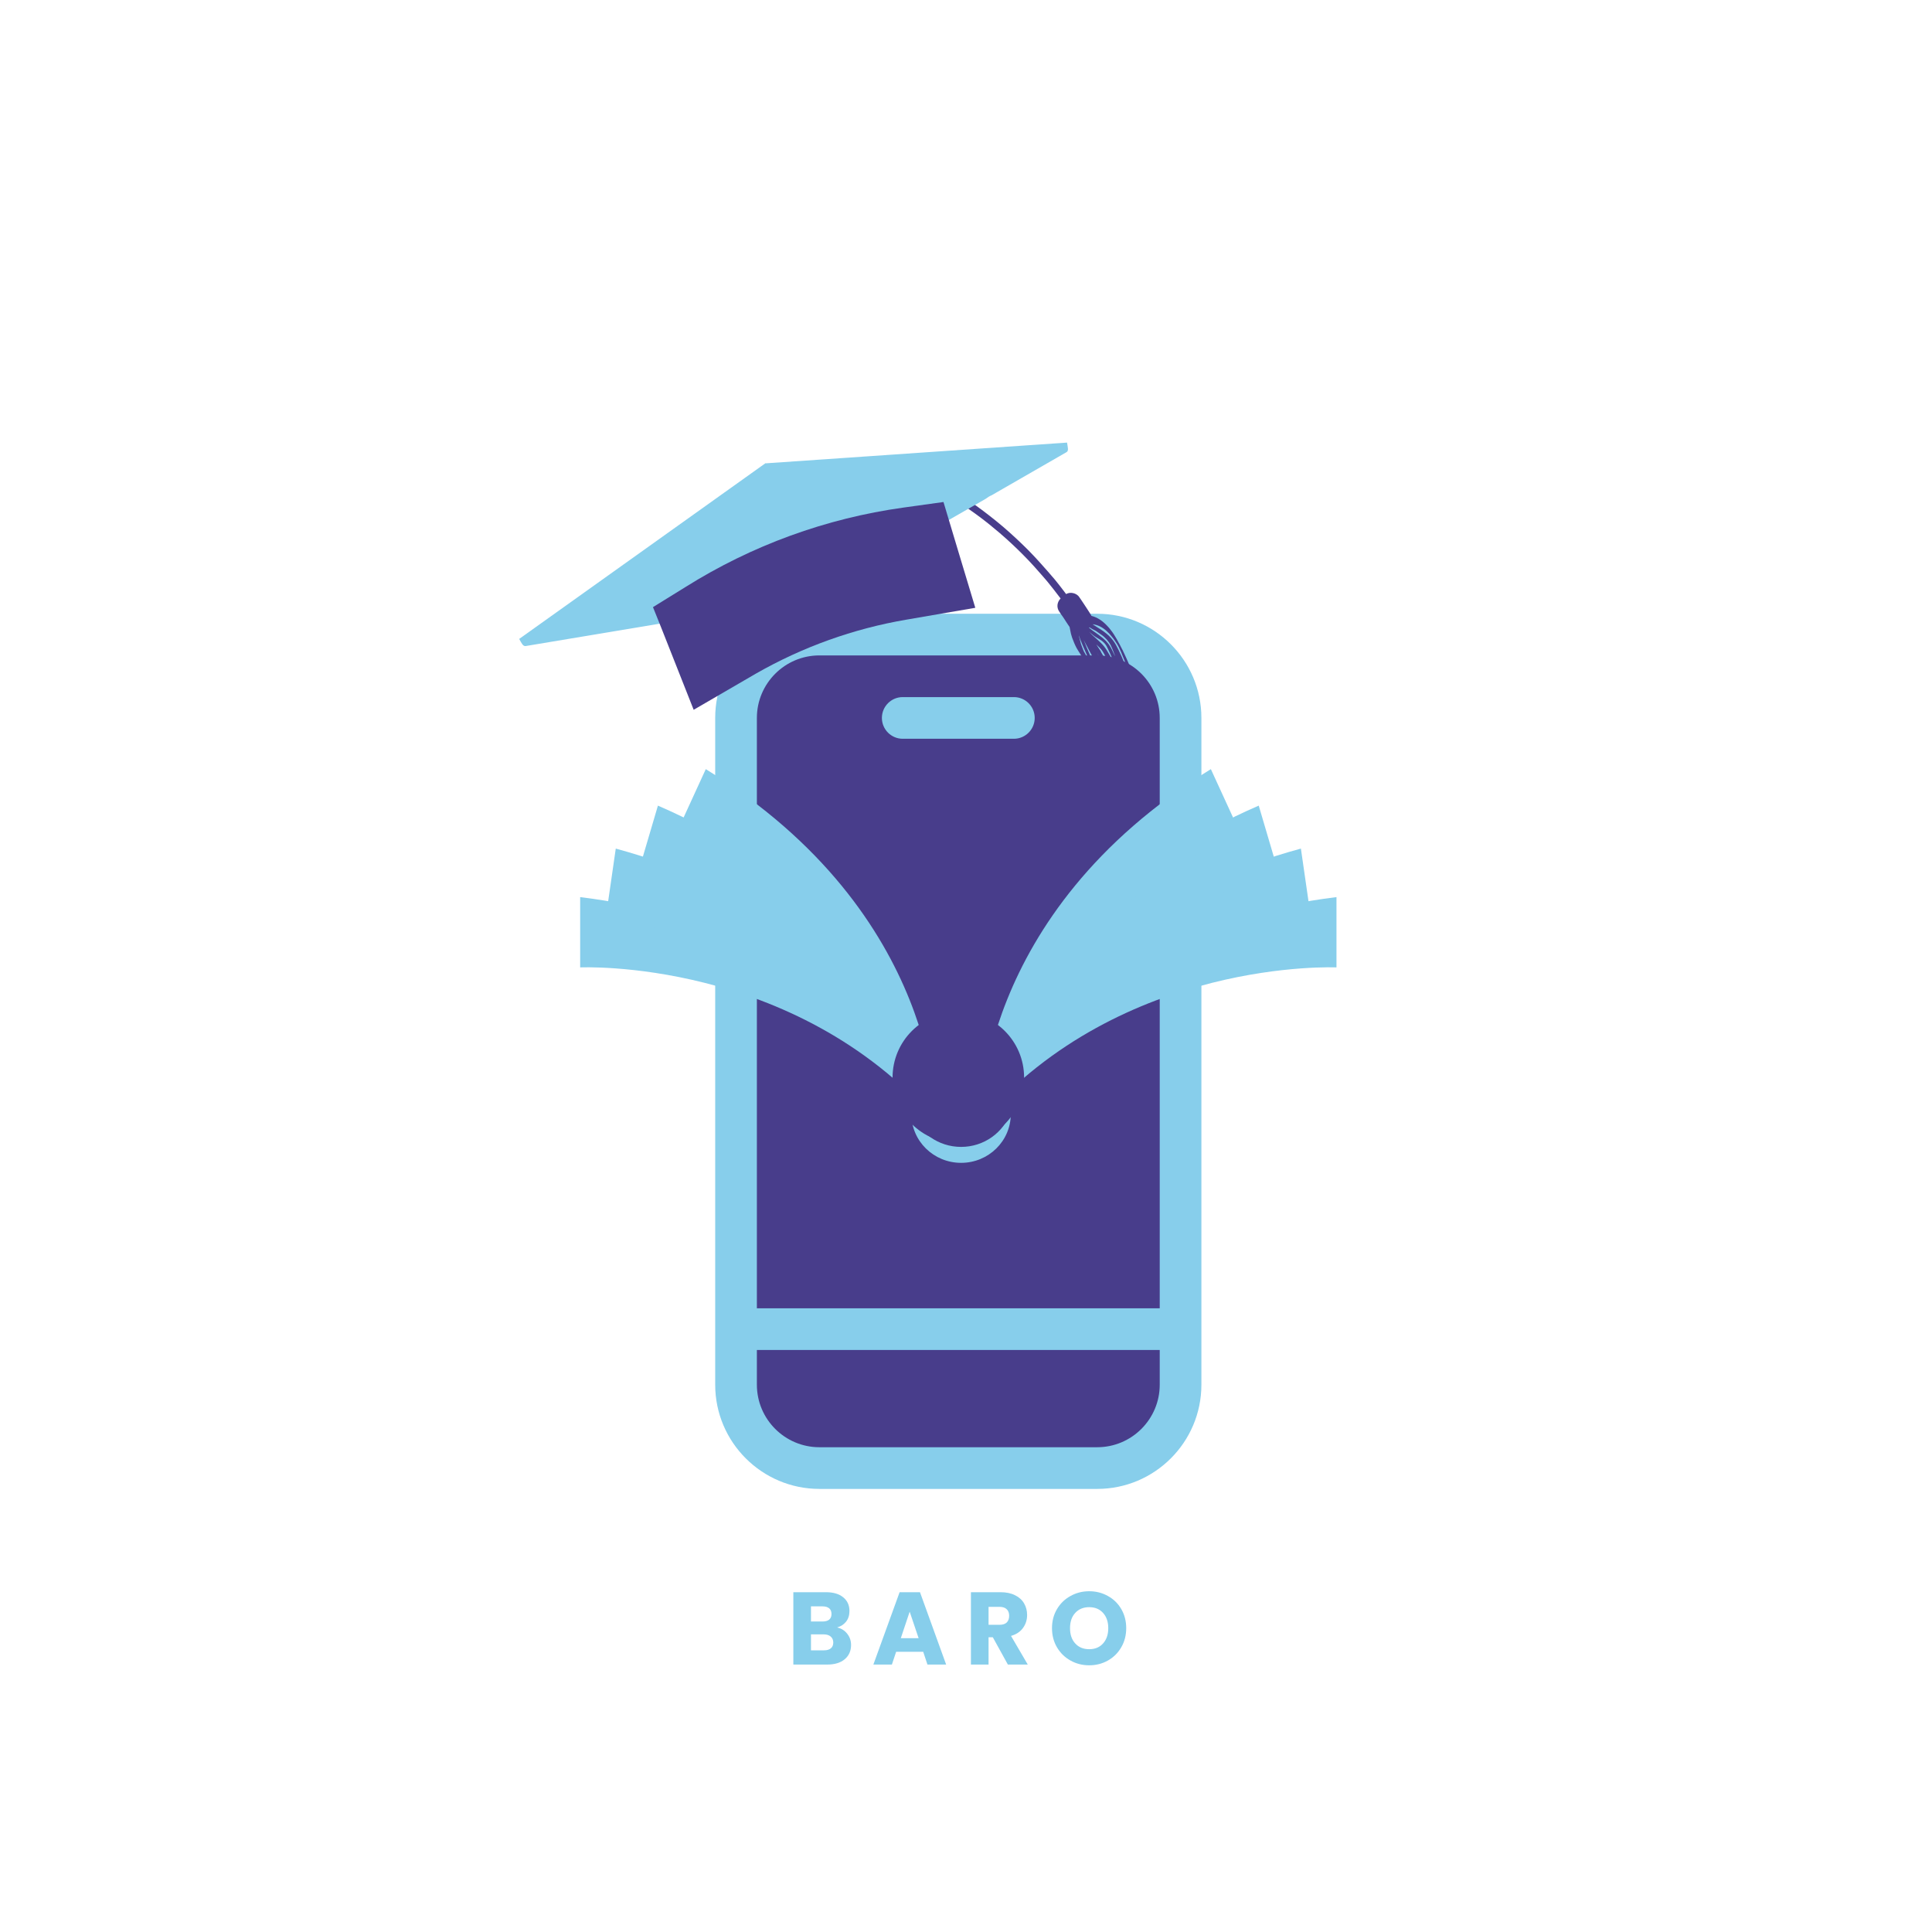 <svg xmlns="http://www.w3.org/2000/svg" xmlns:xlink="http://www.w3.org/1999/xlink" width="500" zoomAndPan="magnify" viewBox="0 0 375 375" height="500" preserveAspectRatio="xMidYMid meet" version="1.0"><defs><g/><clipPath id="c2da6721d8"><path d="M 144.91 125.387 L 227.113 125.387 L 227.113 281.449 L 144.91 281.449 Z M 144.91 125.387 " clip-rule="nonzero"/></clipPath><clipPath id="2f8d5e8a92"><path d="M 138.82 119.035 L 233.32 119.035 L 233.32 289 L 138.82 289 Z M 138.82 119.035 " clip-rule="nonzero"/></clipPath><clipPath id="a8e62f2c04"><path d="M 179 92 L 221.348 92 L 221.348 138 L 179 138 Z M 179 92 " clip-rule="nonzero"/></clipPath><clipPath id="665de7d975"><path d="M 100.598 85.906 L 208 85.906 L 208 126 L 100.598 126 Z M 100.598 85.906 " clip-rule="nonzero"/></clipPath><clipPath id="ed8b5d74e0"><path d="M 190.105 174.055 L 259.41 174.055 L 259.41 217.754 L 190.105 217.754 Z M 190.105 174.055 " clip-rule="nonzero"/></clipPath><clipPath id="0b831311c3"><path d="M 190 149.293 L 241 149.293 L 241 218 L 190 218 Z M 190 149.293 " clip-rule="nonzero"/></clipPath><clipPath id="9988f5ab36"><path d="M 112.535 174 L 182 174 L 182 218 L 112.535 218 Z M 112.535 174 " clip-rule="nonzero"/></clipPath><clipPath id="1cc12b3446"><path d="M 131 149.293 L 182 149.293 L 182 218 L 131 218 Z M 131 149.293 " clip-rule="nonzero"/></clipPath><clipPath id="e285f03db6"><path d="M 176.703 215.715 L 196.223 215.715 L 196.223 225.707 L 176.703 225.707 Z M 176.703 215.715 " clip-rule="nonzero"/></clipPath><clipPath id="b01c54efcb"><path d="M 173.246 196.379 L 198.777 196.379 L 198.777 221.91 L 173.246 221.91 Z M 173.246 196.379 " clip-rule="nonzero"/></clipPath><clipPath id="360e8edbb4"><path d="M 186.012 196.379 C 178.961 196.379 173.246 202.094 173.246 209.145 C 173.246 216.195 178.961 221.91 186.012 221.91 C 193.062 221.91 198.777 216.195 198.777 209.145 C 198.777 202.094 193.062 196.379 186.012 196.379 Z M 186.012 196.379 " clip-rule="nonzero"/></clipPath></defs><g clip-path="url(#c2da6721d8)"><path fill="#483d8b" d="M 144.91 125.387 L 227.113 125.387 L 227.113 281.449 L 144.91 281.449 Z M 144.91 125.387 " fill-opacity="1" fill-rule="nonzero"/></g><g clip-path="url(#2f8d5e8a92)"><path fill="#87ceeb" d="M 225.102 253.941 L 146.91 253.941 L 146.91 139.348 C 146.91 132.66 152.352 127.215 159.043 127.215 L 212.969 127.215 C 219.66 127.215 225.102 132.66 225.102 139.348 Z M 225.102 268.773 C 225.102 275.465 219.66 280.906 212.969 280.906 L 159.043 280.906 C 152.352 280.906 146.91 275.465 146.91 268.773 L 146.91 262.031 L 225.102 262.031 Z M 212.969 119.129 L 159.043 119.129 C 147.891 119.129 138.82 128.199 138.82 139.348 L 138.82 268.773 C 138.82 279.922 147.891 288.996 159.043 288.996 L 212.969 288.996 C 224.121 288.996 233.191 279.922 233.191 268.773 L 233.191 139.348 C 233.191 128.199 224.121 119.129 212.969 119.129 " fill-opacity="1" fill-rule="nonzero"/></g><path fill="#87ceeb" d="M 196.793 135.305 L 175.223 135.305 C 172.988 135.305 171.176 137.113 171.176 139.348 C 171.176 141.582 172.988 143.395 175.223 143.395 L 196.793 143.395 C 199.027 143.395 200.836 141.582 200.836 139.348 C 200.836 137.113 199.027 135.305 196.793 135.305 " fill-opacity="1" fill-rule="nonzero"/><g clip-path="url(#a8e62f2c04)"><path fill="#483d8b" d="M 179.496 93.625 C 179.602 93.18 179.703 92.707 179.887 92.316 L 179.887 92.34 C 179.887 92.34 180.383 92.602 181.246 93.047 C 181.352 93.102 181.484 93.152 181.586 93.23 C 181.719 93.309 181.824 93.363 181.953 93.441 C 182.215 93.598 182.504 93.727 182.789 93.91 C 182.949 93.988 183.105 94.066 183.262 94.172 C 183.418 94.277 183.574 94.355 183.73 94.461 C 184.07 94.645 184.414 94.852 184.777 95.062 C 186.215 95.949 187.863 96.996 189.566 98.227 C 191.266 99.457 193.043 100.84 194.742 102.281 C 196.441 103.746 198.066 105.262 199.555 106.754 C 201.02 108.242 202.328 109.707 203.426 110.965 C 203.688 111.277 203.949 111.59 204.211 111.879 C 204.34 112.035 204.445 112.168 204.578 112.297 C 204.68 112.43 204.812 112.586 204.918 112.715 C 205.336 113.238 205.727 113.711 206.016 114.102 C 206.305 114.492 206.539 114.809 206.695 114.992 C 206.852 115.199 206.93 115.305 206.93 115.305 C 207.348 115.07 207.82 115.016 208.289 115.121 C 208.527 115.176 208.734 115.254 208.945 115.383 C 209.152 115.516 209.336 115.672 209.469 115.879 C 209.469 115.879 209.625 116.09 209.832 116.402 C 209.938 116.559 210.07 116.742 210.199 116.953 C 210.277 117.059 210.332 117.16 210.41 117.266 C 210.488 117.371 210.539 117.477 210.617 117.582 C 210.906 118.023 211.195 118.441 211.402 118.785 C 211.613 119.125 211.742 119.332 211.742 119.332 C 211.797 119.41 211.82 119.488 211.848 119.543 C 213.023 119.828 214.07 120.562 214.961 121.531 C 215.195 121.766 215.406 122.027 215.613 122.312 C 215.824 122.574 216.031 122.863 216.215 123.152 C 216.398 123.438 216.582 123.754 216.766 124.066 C 216.844 124.223 216.949 124.379 217.027 124.539 C 217.105 124.695 217.184 124.852 217.289 125.008 C 217.445 125.32 217.629 125.66 217.785 125.977 L 217.914 126.211 L 218.02 126.445 C 218.098 126.602 218.176 126.785 218.254 126.945 C 218.414 127.285 218.543 127.598 218.699 127.91 C 218.832 128.227 218.988 128.566 219.117 128.879 C 219.25 129.191 219.406 129.508 219.535 129.793 C 219.668 130.082 219.797 130.395 219.957 130.656 C 220.113 130.918 220.242 131.207 220.375 131.469 C 220.531 131.73 220.66 131.965 220.82 132.199 C 221.238 132.828 221.289 133.273 221.105 133.402 C 220.922 133.535 220.559 133.324 220.137 132.699 C 220.008 132.516 219.879 132.277 219.773 131.992 C 219.641 131.703 219.512 131.414 219.355 131.074 C 219.223 130.734 219.066 130.371 218.934 129.977 C 218.777 129.609 218.648 129.219 218.492 128.828 C 218.414 128.617 218.332 128.434 218.281 128.25 C 218.203 128.066 218.125 127.859 218.047 127.676 C 217.891 127.309 217.758 126.945 217.602 126.578 C 217.312 125.898 217.027 125.32 216.789 124.957 C 216.633 124.719 216.477 124.484 216.32 124.25 C 216.164 124.016 216.008 123.805 215.824 123.598 C 215.508 123.176 215.145 122.785 214.75 122.445 C 213.992 121.766 213.129 121.293 212.059 121.164 C 212.762 121.633 213.496 122.051 214.203 122.551 C 214.543 122.812 214.883 123.074 215.195 123.359 C 215.508 123.648 215.797 123.988 216.059 124.328 C 216.398 124.773 216.766 125.426 217.129 126.184 C 217.312 126.551 217.496 126.945 217.68 127.363 C 217.758 127.57 217.863 127.781 217.941 127.988 C 217.992 128.094 218.02 128.199 218.074 128.305 C 218.125 128.406 218.152 128.512 218.203 128.617 C 218.359 129.035 218.543 129.453 218.699 129.871 C 218.754 129.977 218.777 130.082 218.832 130.188 C 218.855 130.293 218.91 130.395 218.934 130.5 C 219.016 130.711 219.094 130.895 219.172 131.102 C 219.25 131.285 219.328 131.469 219.379 131.652 C 219.457 131.836 219.535 131.992 219.59 132.176 C 219.719 132.516 219.852 132.801 219.98 133.062 C 220.609 134.32 219.434 133.875 219.039 133.062 C 218.988 132.984 218.832 132.723 218.648 132.461 C 218.492 132.199 218.309 131.965 218.254 131.887 C 218.281 132.043 218.332 132.199 218.359 132.355 C 218.438 132.801 217.969 132.539 217.73 132.254 C 217.891 132.617 218.074 133.012 218.254 133.352 C 218.438 133.719 218.676 134.059 218.91 134.398 C 219.277 134.895 219.25 135.262 219.094 135.363 C 218.91 135.496 218.57 135.363 218.203 134.895 C 218.152 134.816 218.074 134.711 218.02 134.605 C 217.941 134.5 217.891 134.398 217.812 134.293 C 217.68 134.059 217.523 133.82 217.391 133.559 C 217.312 133.43 217.262 133.301 217.184 133.141 C 217.156 133.062 217.105 133.012 217.078 132.934 C 217.051 132.855 217 132.801 216.973 132.723 C 216.816 132.438 216.688 132.148 216.555 131.836 C 216.293 131.234 215.98 130.656 215.746 130.082 C 215.508 129.531 215.273 129.035 215.117 128.645 C 215.012 128.383 214.906 128.121 214.777 127.859 C 214.672 127.598 214.543 127.363 214.41 127.102 C 214.148 126.602 213.863 126.133 213.441 125.715 C 213.234 125.504 213.023 125.297 212.789 125.086 C 213 125.398 213.207 125.715 213.418 126.055 L 213.574 126.289 C 213.625 126.367 213.68 126.445 213.703 126.551 C 213.809 126.707 213.887 126.891 213.992 127.047 C 214.203 127.441 214.488 127.988 214.777 128.617 C 214.934 128.93 215.09 129.27 215.246 129.609 C 215.406 129.949 215.562 130.316 215.719 130.656 C 216.059 131.363 216.371 132.07 216.688 132.672 C 216.844 132.984 217 133.273 217.129 133.535 C 217.262 133.797 217.418 134.004 217.551 134.188 C 217.68 134.371 217.758 134.527 217.758 134.633 C 217.785 134.762 217.758 134.844 217.68 134.867 C 217.574 134.945 217.312 134.844 217.051 134.5 C 216.895 134.266 216.711 134.004 216.527 133.691 C 216.449 133.535 216.348 133.379 216.27 133.219 C 216.164 133.062 216.086 132.879 215.98 132.699 C 215.797 132.332 215.586 131.965 215.406 131.574 C 215.195 131.18 215.012 130.789 214.805 130.395 C 214.621 130.004 214.41 129.586 214.203 129.191 C 214.098 129.008 214.02 128.801 213.914 128.617 C 213.863 128.512 213.809 128.434 213.781 128.328 C 213.73 128.227 213.68 128.148 213.652 128.066 C 213.469 127.703 213.285 127.363 213.129 127.047 C 213.051 126.891 212.973 126.734 212.895 126.602 C 212.816 126.473 212.738 126.344 212.684 126.211 C 212.762 126.367 212.84 126.5 212.922 126.656 C 213.051 126.891 213.18 127.18 213.34 127.492 C 213.496 127.805 213.652 128.148 213.809 128.512 C 214.125 129.246 214.488 130.031 214.855 130.84 C 214.934 131.051 215.039 131.234 215.117 131.441 C 215.168 131.547 215.223 131.625 215.246 131.73 C 215.301 131.836 215.328 131.914 215.379 132.016 C 215.562 132.41 215.746 132.777 215.926 133.117 C 216.031 133.301 216.109 133.457 216.215 133.613 C 216.293 133.77 216.398 133.926 216.477 134.059 C 216.66 134.344 216.844 134.605 217.027 134.789 C 217.367 135.156 217.418 135.652 217.312 135.941 C 217.211 136.227 216.895 136.305 216.449 135.809 C 216.059 135.363 215.641 134.738 215.246 134.059 C 215.066 133.719 214.855 133.352 214.645 132.957 C 214.543 132.777 214.465 132.566 214.359 132.383 C 214.305 132.277 214.254 132.199 214.227 132.098 C 214.176 131.992 214.125 131.914 214.07 131.809 C 213.887 131.414 213.68 131.023 213.523 130.633 C 213.34 130.238 213.156 129.871 213 129.508 C 212.922 129.324 212.84 129.141 212.762 128.984 C 212.684 128.801 212.605 128.645 212.527 128.488 C 212.371 128.172 212.215 127.859 212.109 127.598 C 212.031 127.441 211.977 127.309 211.898 127.152 C 211.82 127.023 211.742 126.863 211.664 126.734 C 211.508 126.445 211.375 126.16 211.219 125.898 C 211.09 125.609 210.934 125.348 210.777 125.059 C 210.617 124.773 210.488 124.484 210.355 124.223 C 211.035 126.082 212.082 128.328 213.18 130.527 C 213.441 131.074 213.73 131.625 214.02 132.176 C 214.281 132.723 214.566 133.246 214.855 133.77 C 215.117 134.293 215.379 134.789 215.668 135.262 C 215.797 135.496 215.93 135.73 216.059 135.965 C 216.188 136.203 216.32 136.41 216.449 136.621 C 216.789 137.195 216.215 136.934 216.008 136.594 C 215.797 136.227 215.586 135.887 215.379 135.523 C 215.168 135.156 214.961 134.789 214.75 134.422 C 214.934 134.867 215.066 135.207 215.195 135.523 C 215.273 135.68 215.328 135.836 215.406 136.02 C 215.484 136.203 215.586 136.387 215.719 136.594 C 216.555 138.031 215.223 137.25 214.75 136.465 C 214.699 136.359 214.621 136.254 214.566 136.148 C 214.543 136.098 214.516 136.047 214.488 135.992 C 214.465 135.941 214.438 135.887 214.383 135.809 C 214.254 135.574 214.125 135.312 214.02 135.051 C 213.887 134.789 213.781 134.527 213.652 134.242 C 213.523 133.953 213.391 133.691 213.262 133.402 C 213.207 133.273 213.129 133.117 213.078 132.984 C 213.051 132.906 213.023 132.855 212.973 132.777 C 212.945 132.699 212.922 132.645 212.867 132.566 C 212.738 132.277 212.605 132.016 212.5 131.754 C 212.449 131.625 212.371 131.496 212.32 131.363 C 212.266 131.234 212.215 131.102 212.137 130.996 C 212.031 130.762 211.898 130.527 211.797 130.316 C 211.402 129.508 210.879 128.746 210.41 128.016 C 210.148 127.648 209.887 127.285 209.652 126.891 L 209.285 126.316 C 209.18 126.133 209.051 125.922 208.945 125.742 C 208.867 125.582 208.789 125.426 208.711 125.27 C 208.684 125.191 208.629 125.113 208.605 125.035 L 208.5 124.797 C 208.371 124.484 208.238 124.145 208.109 123.805 C 208.055 123.648 208.004 123.465 207.949 123.281 C 207.898 123.098 207.848 122.941 207.82 122.758 C 207.742 122.418 207.664 122.051 207.609 121.711 C 207.609 121.711 207.508 121.531 207.297 121.242 C 207.113 120.953 206.852 120.59 206.617 120.195 C 206.484 120.012 206.355 119.828 206.25 119.645 C 206.121 119.465 206.016 119.305 205.91 119.176 C 205.727 118.887 205.598 118.703 205.598 118.703 C 205.465 118.496 205.363 118.312 205.309 118.078 C 205.258 117.867 205.23 117.633 205.258 117.398 C 205.309 116.953 205.52 116.508 205.859 116.168 C 205.859 116.168 205.781 116.062 205.625 115.855 C 205.465 115.645 205.23 115.355 204.941 114.965 C 204.656 114.574 204.289 114.129 203.871 113.605 C 203.766 113.473 203.66 113.344 203.559 113.211 C 203.453 113.082 203.32 112.926 203.219 112.793 C 202.98 112.508 202.719 112.219 202.457 111.906 C 201.387 110.676 200.129 109.238 198.691 107.797 C 197.254 106.336 195.66 104.844 194.012 103.43 C 193.594 103.09 193.172 102.727 192.754 102.387 C 192.547 102.203 192.336 102.043 192.129 101.863 C 191.918 101.68 191.711 101.523 191.5 101.363 C 191.082 101.023 190.664 100.711 190.246 100.398 C 189.824 100.082 189.406 99.77 188.988 99.48 C 187.316 98.277 185.719 97.23 184.332 96.371 C 183.992 96.16 183.652 95.949 183.312 95.77 C 183.156 95.664 183 95.586 182.844 95.48 C 182.766 95.43 182.688 95.402 182.609 95.348 C 182.527 95.297 182.449 95.27 182.398 95.219 C 181.824 94.906 181.301 94.617 180.883 94.383 C 179.992 93.883 179.496 93.625 179.496 93.625 Z M 209.414 123.309 C 209.469 123.594 209.52 123.883 209.598 124.172 C 209.676 124.457 209.754 124.746 209.832 125.035 C 209.938 125.32 210.043 125.582 210.148 125.871 L 210.227 126.082 C 210.254 126.16 210.277 126.211 210.305 126.289 C 210.355 126.422 210.434 126.551 210.516 126.684 C 210.672 126.969 210.828 127.258 211.012 127.547 C 211.195 127.832 211.352 128.094 211.559 128.383 C 211.457 128.172 211.352 127.965 211.273 127.754 L 211.117 127.441 L 210.957 127.125 C 210.777 126.707 210.594 126.289 210.41 125.871 C 210.227 125.453 210.043 125.035 209.887 124.617 L 209.754 124.301 L 209.625 123.988 C 209.574 123.727 209.492 123.516 209.414 123.309 Z M 215.195 126.262 C 215.117 126.082 215.039 125.898 214.934 125.715 C 214.855 125.531 214.75 125.348 214.645 125.191 C 214.359 124.773 214.02 124.484 213.68 124.25 C 213.312 124.016 212.922 123.805 212.527 123.543 C 212.32 123.414 212.137 123.254 211.953 123.098 C 211.77 122.941 211.586 122.785 211.402 122.629 C 211.797 123.074 212.238 123.492 212.711 123.883 C 212.816 123.988 212.945 124.094 213.051 124.195 C 213.156 124.301 213.285 124.406 213.391 124.512 C 213.625 124.719 213.836 124.93 214.043 125.164 C 214.203 125.348 214.383 125.559 214.543 125.793 C 214.699 126.027 214.883 126.289 215.039 126.578 C 215.223 126.863 215.379 127.152 215.562 127.465 C 215.719 127.781 215.875 128.094 216.031 128.434 C 216.109 128.59 216.188 128.746 216.27 128.93 C 216.293 129.008 216.348 129.09 216.371 129.168 C 216.398 129.246 216.449 129.324 216.477 129.402 C 216.609 129.715 216.738 130.055 216.871 130.344 C 217.129 130.945 217.34 131.52 217.523 131.938 C 217.496 131.781 217.445 131.574 217.367 131.363 C 217.34 131.258 217.289 131.129 217.262 131.023 C 217.234 130.973 217.211 130.895 217.211 130.84 C 217.184 130.789 217.156 130.711 217.129 130.656 C 216.949 130.16 216.711 129.609 216.477 129.062 C 216.242 128.512 215.98 127.965 215.746 127.492 C 215.562 126.996 215.352 126.578 215.195 126.262 Z M 211.457 121.766 C 211.43 121.793 211.402 121.816 211.379 121.844 C 211.586 122.027 211.797 122.184 212.004 122.34 C 212.215 122.496 212.422 122.652 212.633 122.785 C 213.051 123.074 213.441 123.359 213.836 123.676 C 213.941 123.754 214.02 123.832 214.125 123.91 C 214.227 123.988 214.305 124.066 214.383 124.145 C 214.566 124.301 214.75 124.484 214.906 124.695 C 215.066 124.879 215.246 125.086 215.379 125.32 C 215.535 125.559 215.668 125.793 215.797 126.055 C 215.902 126.262 216.008 126.473 216.109 126.707 C 216.215 126.918 216.32 127.152 216.426 127.363 L 216.348 127.074 L 216.242 126.812 C 216.164 126.629 216.109 126.445 216.031 126.262 C 215.875 125.898 215.746 125.531 215.562 125.191 C 215.352 124.797 215.09 124.457 214.805 124.117 C 214.645 123.961 214.488 123.805 214.332 123.648 C 214.176 123.492 213.992 123.359 213.809 123.23 C 213.441 122.969 213.078 122.707 212.684 122.445 C 212.215 122.234 211.82 122 211.457 121.766 Z M 211.457 121.766 " fill-opacity="1" fill-rule="nonzero"/></g><g clip-path="url(#665de7d975)"><path fill="#87ceeb" d="M 207.113 85.906 C 207.246 86.797 207.48 87.504 207.008 87.766 L 194.559 94.93 L 193.332 95.637 L 192.52 96.109 C 192.074 96.289 191.684 96.551 191.289 96.84 L 184.176 100.922 L 128.023 121.059 L 102.027 125.398 C 101.504 125.48 101.215 124.797 100.773 124.016 L 148.504 89.961 L 148.504 89.934 L 148.555 89.934 L 148.605 89.91 L 148.605 89.934 Z M 207.113 85.906 " fill-opacity="1" fill-rule="nonzero"/></g><path fill="#483d8b" d="M 183.129 97.441 L 185.93 106.777 L 189.305 117.973 L 175.938 120.273 C 165.66 122.027 155.746 125.582 146.699 130.762 L 134.641 137.77 L 128.441 122.078 L 128.023 121.031 L 126.742 117.844 L 133.047 113.945 C 145.914 105.863 160.324 100.605 175.391 98.516 Z M 183.129 97.441 " fill-opacity="1" fill-rule="nonzero"/><g clip-path="url(#ed8b5d74e0)"><path fill="#87ceeb" d="M 259.41 174.129 L 259.41 187.773 C 259.41 187.773 217.934 185.863 190.371 217.52 C 190.371 217.52 205.926 180.68 259.41 174.129 " fill-opacity="1" fill-rule="nonzero"/></g><path fill="#87ceeb" d="M 252.504 164.711 L 254.453 178.215 C 254.453 178.215 213.125 182.25 190.371 217.52 C 190.371 217.52 200.5 178.836 252.504 164.711 " fill-opacity="1" fill-rule="nonzero"/><path fill="#87ceeb" d="M 244.32 156.371 L 248.18 169.461 C 248.18 169.461 207.852 179.359 190.371 217.52 C 190.371 217.52 194.871 177.785 244.32 156.371 " fill-opacity="1" fill-rule="nonzero"/><g clip-path="url(#0b831311c3)"><path fill="#87ceeb" d="M 235.027 149.289 L 240.719 161.691 C 240.719 161.691 202.219 177.254 190.371 217.52 C 190.371 217.52 189.145 177.547 235.027 149.289 " fill-opacity="1" fill-rule="nonzero"/></g><g clip-path="url(#9988f5ab36)"><path fill="#87ceeb" d="M 112.609 174.129 L 112.609 187.773 C 112.609 187.773 154.09 185.863 181.648 217.52 C 181.648 217.52 166.094 180.68 112.609 174.129 " fill-opacity="1" fill-rule="nonzero"/></g><path fill="#87ceeb" d="M 119.52 164.711 L 117.57 178.215 C 117.57 178.215 158.895 182.25 181.648 217.52 C 181.648 217.52 171.52 178.836 119.52 164.711 " fill-opacity="1" fill-rule="nonzero"/><path fill="#87ceeb" d="M 127.703 156.371 L 123.844 169.461 C 123.844 169.461 164.168 179.359 181.648 217.52 C 181.648 217.52 177.152 177.785 127.703 156.371 " fill-opacity="1" fill-rule="nonzero"/><g clip-path="url(#1cc12b3446)"><path fill="#87ceeb" d="M 136.992 149.289 L 131.305 161.691 C 131.305 161.691 169.801 177.254 181.648 217.52 C 181.648 217.52 182.875 177.547 136.992 149.289 " fill-opacity="1" fill-rule="nonzero"/></g><g clip-path="url(#e285f03db6)"><path fill="#87ceeb" d="M 186.551 222.613 C 182.09 222.613 178.305 219.805 176.918 215.891 C 176.914 216.008 176.906 216.125 176.906 216.246 C 176.906 221.473 181.223 225.707 186.551 225.707 C 191.875 225.707 196.191 221.473 196.191 216.246 C 196.191 216.125 196.188 216.008 196.184 215.891 C 194.797 219.805 191.008 222.613 186.551 222.613 " fill-opacity="1" fill-rule="nonzero"/></g><g clip-path="url(#b01c54efcb)"><g clip-path="url(#360e8edbb4)"><path fill="#483d8b" d="M 173.246 196.379 L 198.777 196.379 L 198.777 221.91 L 173.246 221.91 Z M 173.246 196.379 " fill-opacity="1" fill-rule="nonzero"/></g></g><g fill="#87ceeb" fill-opacity="1"><g transform="translate(152.753, 323.092)"><g><path d="M 9.734 -7.203 C 10.547 -7.023 11.195 -6.617 11.688 -5.984 C 12.188 -5.359 12.438 -4.633 12.438 -3.812 C 12.438 -2.645 12.023 -1.719 11.203 -1.031 C 10.391 -0.344 9.25 0 7.781 0 L 1.234 0 L 1.234 -14.047 L 7.562 -14.047 C 8.988 -14.047 10.102 -13.719 10.906 -13.062 C 11.719 -12.406 12.125 -11.52 12.125 -10.406 C 12.125 -9.57 11.906 -8.879 11.469 -8.328 C 11.031 -7.785 10.453 -7.41 9.734 -7.203 Z M 4.656 -8.359 L 6.906 -8.359 C 7.457 -8.359 7.883 -8.477 8.188 -8.719 C 8.488 -8.969 8.641 -9.332 8.641 -9.812 C 8.641 -10.301 8.488 -10.672 8.188 -10.922 C 7.883 -11.172 7.457 -11.297 6.906 -11.297 L 4.656 -11.297 Z M 7.188 -2.766 C 7.758 -2.766 8.203 -2.895 8.516 -3.156 C 8.828 -3.414 8.984 -3.789 8.984 -4.281 C 8.984 -4.77 8.816 -5.156 8.484 -5.438 C 8.16 -5.719 7.711 -5.859 7.141 -5.859 L 4.656 -5.859 L 4.656 -2.766 Z M 7.188 -2.766 "/></g></g></g><g fill="#87ceeb" fill-opacity="1"><g transform="translate(169.208, 323.092)"><g><path d="M 9.984 -2.484 L 4.734 -2.484 L 3.906 0 L 0.312 0 L 5.406 -14.047 L 9.359 -14.047 L 14.438 0 L 10.812 0 Z M 9.094 -5.125 L 7.359 -10.266 L 5.641 -5.125 Z M 9.094 -5.125 "/></g></g></g><g fill="#87ceeb" fill-opacity="1"><g transform="translate(187.222, 323.092)"><g><path d="M 8.406 0 L 5.484 -5.297 L 4.656 -5.297 L 4.656 0 L 1.234 0 L 1.234 -14.047 L 6.984 -14.047 C 8.086 -14.047 9.031 -13.848 9.812 -13.453 C 10.594 -13.066 11.176 -12.535 11.562 -11.859 C 11.945 -11.191 12.141 -10.445 12.141 -9.625 C 12.141 -8.688 11.875 -7.848 11.344 -7.109 C 10.82 -6.379 10.047 -5.863 9.016 -5.562 L 12.266 0 Z M 4.656 -7.719 L 6.781 -7.719 C 7.406 -7.719 7.875 -7.867 8.188 -8.172 C 8.5 -8.484 8.656 -8.922 8.656 -9.484 C 8.656 -10.016 8.5 -10.43 8.188 -10.734 C 7.875 -11.047 7.406 -11.203 6.781 -11.203 L 4.656 -11.203 Z M 4.656 -7.719 "/></g></g></g><g fill="#87ceeb" fill-opacity="1"><g transform="translate(203.536, 323.092)"><g><path d="M 7.875 0.141 C 6.562 0.141 5.352 -0.164 4.25 -0.781 C 3.145 -1.395 2.27 -2.25 1.625 -3.344 C 0.977 -4.445 0.656 -5.688 0.656 -7.062 C 0.656 -8.438 0.977 -9.672 1.625 -10.766 C 2.27 -11.859 3.145 -12.707 4.25 -13.312 C 5.352 -13.926 6.562 -14.234 7.875 -14.234 C 9.195 -14.234 10.406 -13.926 11.5 -13.312 C 12.602 -12.707 13.473 -11.859 14.109 -10.766 C 14.742 -9.672 15.062 -8.438 15.062 -7.062 C 15.062 -5.688 14.738 -4.445 14.094 -3.344 C 13.457 -2.25 12.594 -1.395 11.5 -0.781 C 10.406 -0.164 9.195 0.141 7.875 0.141 Z M 7.875 -2.984 C 9 -2.984 9.895 -3.352 10.562 -4.094 C 11.238 -4.844 11.578 -5.832 11.578 -7.062 C 11.578 -8.301 11.238 -9.289 10.562 -10.031 C 9.895 -10.77 9 -11.141 7.875 -11.141 C 6.75 -11.141 5.848 -10.77 5.172 -10.031 C 4.492 -9.301 4.156 -8.312 4.156 -7.062 C 4.156 -5.82 4.492 -4.832 5.172 -4.094 C 5.848 -3.352 6.75 -2.984 7.875 -2.984 Z M 7.875 -2.984 "/></g></g></g></svg>